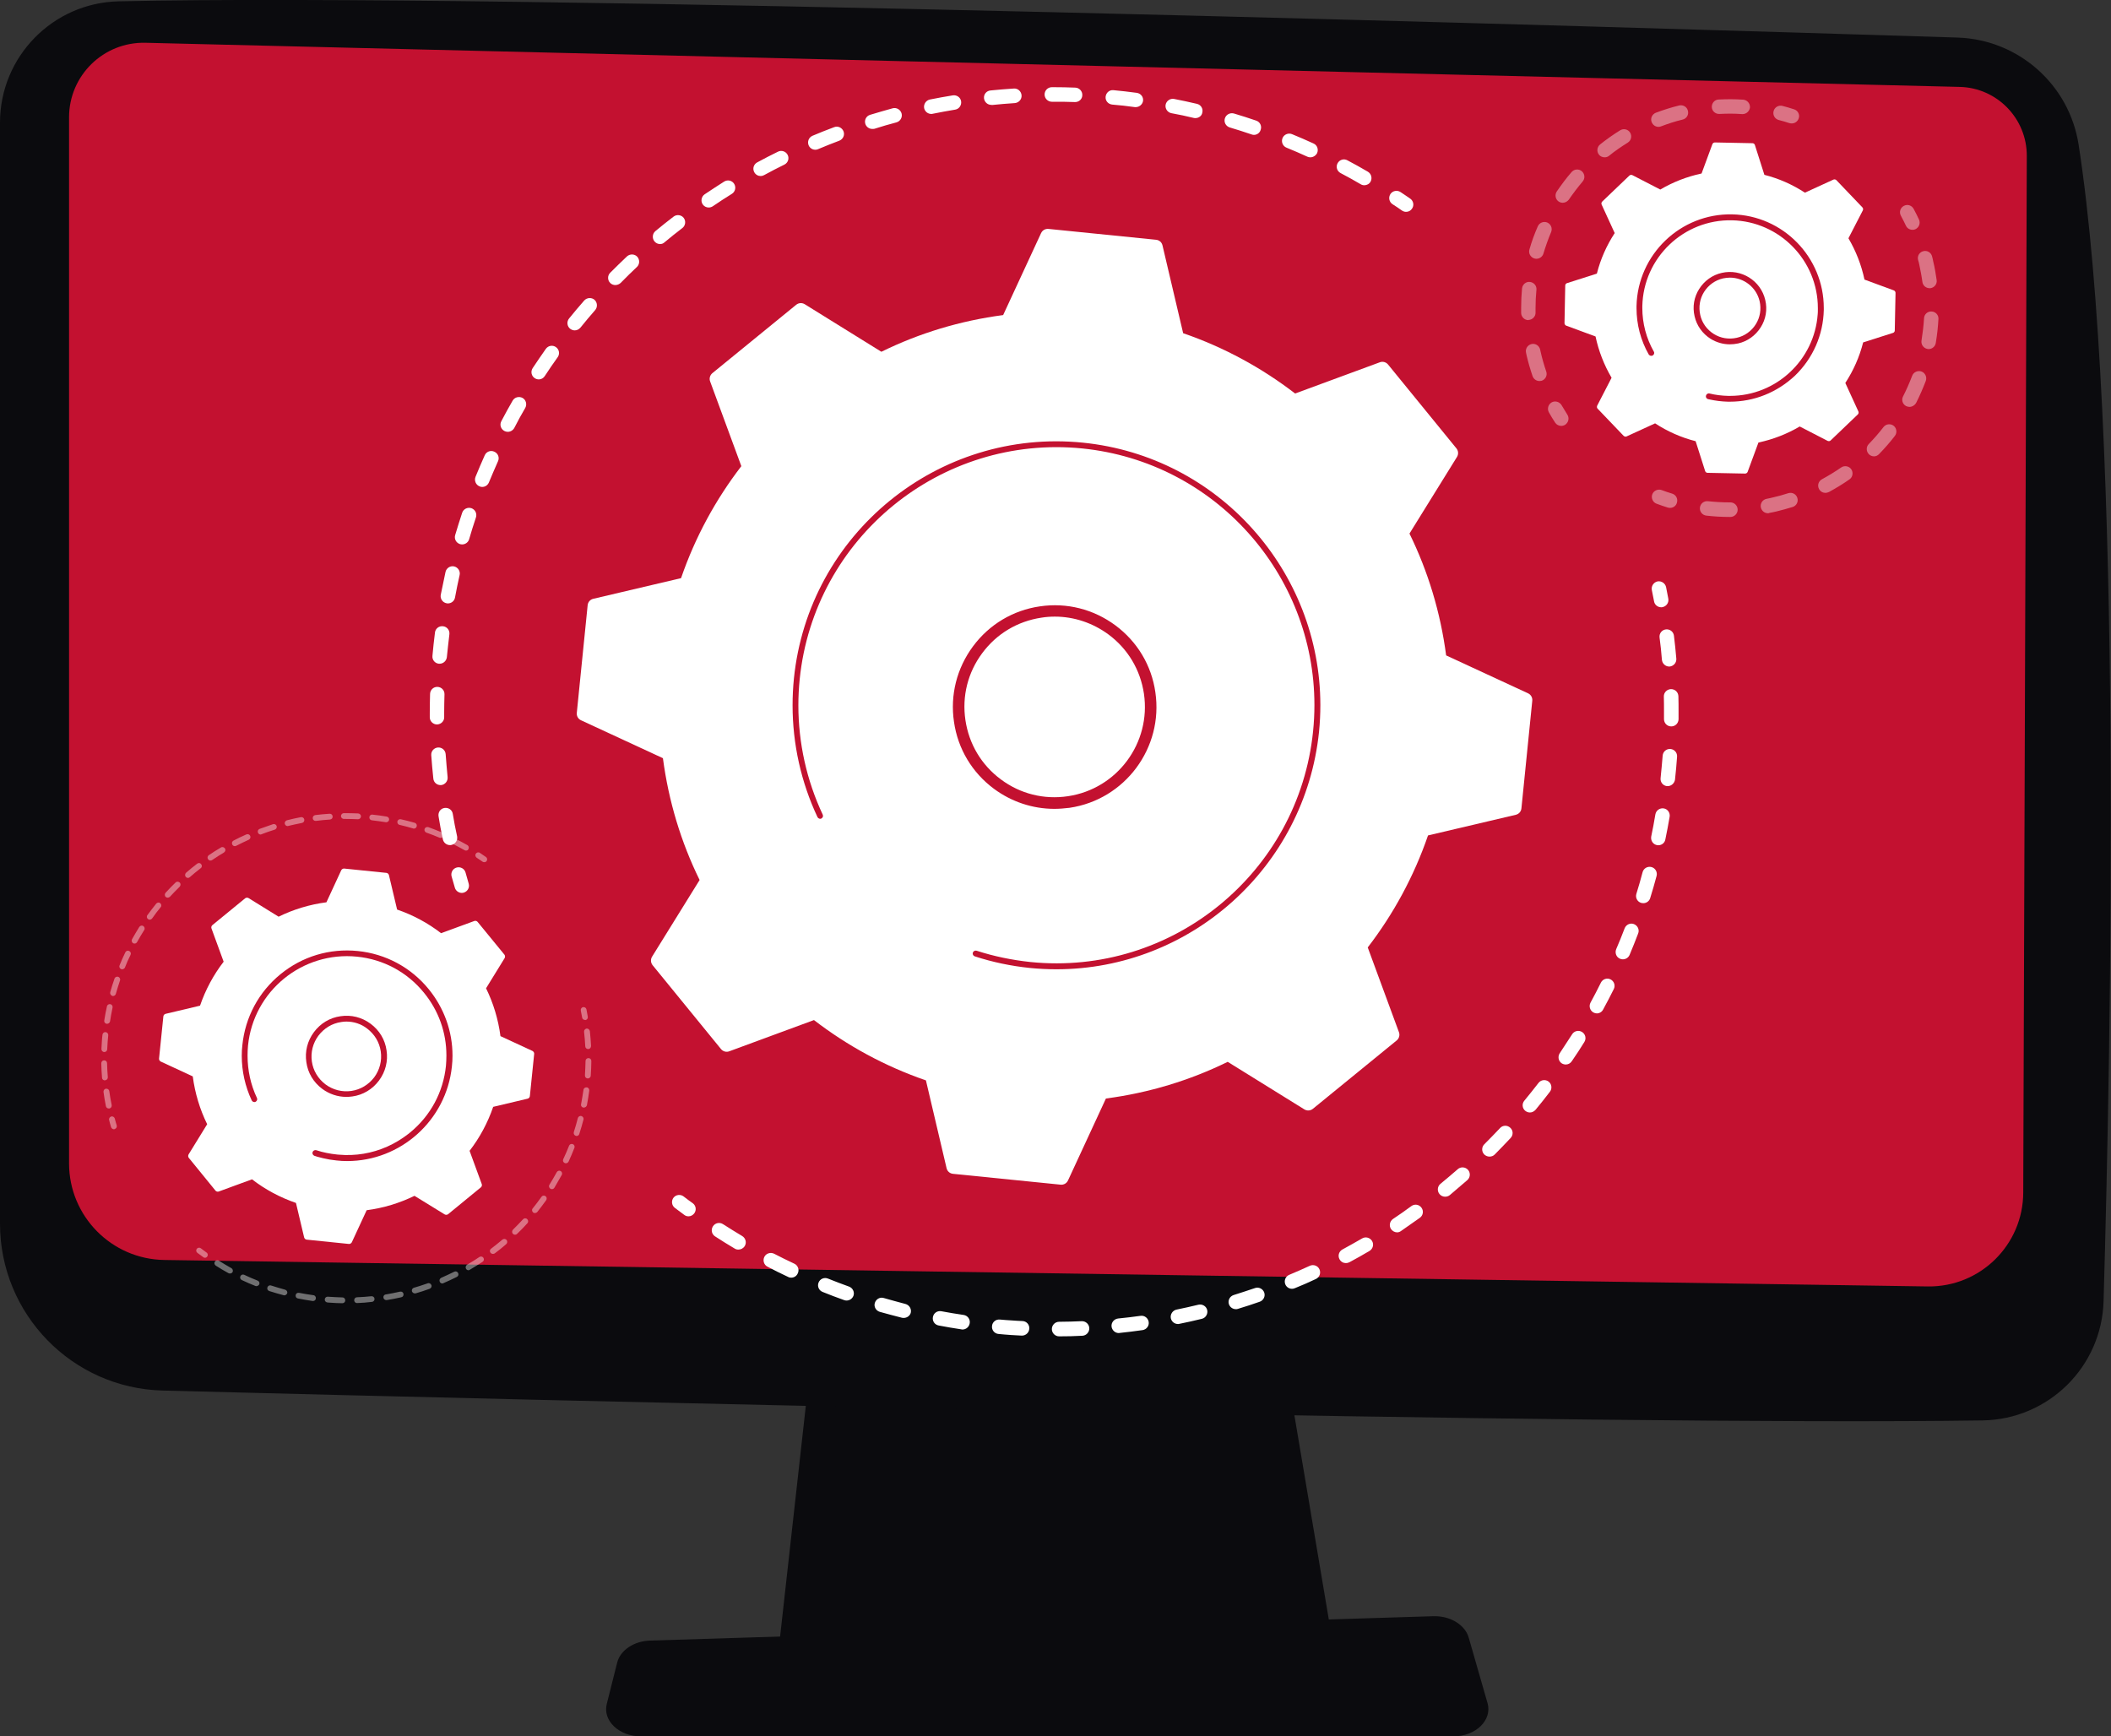 <svg xmlns="http://www.w3.org/2000/svg" width="124" height="102" viewBox="0 0 124 102" fill="none"><rect x="0" y="0" width="124" height="102" fill="#333333" stroke="none"/><g clip-path="url(#clip0)"><path d="M48.553 71.642L45.744 96.843H78.343L74.095 71.642H48.553Z" fill="#0B0B0E"></path><path d="M85.365 102H37.658C36.358 102 35.39 101.075 35.643 100.089L36.254 97.663C36.437 96.939 37.239 96.398 38.19 96.372L84.179 94.941C85.173 94.906 86.054 95.438 86.272 96.197L87.38 100.054C87.659 101.049 86.682 102 85.365 102Z" fill="#0B0B0E"></path><path d="M0 7.208V71.877C0 77.2 4.239 81.546 9.552 81.685C33.166 82.296 93.984 83.771 116.463 83.439C120.328 83.378 123.459 80.289 123.564 76.423C124 61.397 124.698 25.271 122.098 8.499C121.549 4.965 118.565 2.33 114.998 2.207C95.213 1.588 29.441 -0.428 6.97 0.078C3.097 0.166 0 3.333 0 7.208Z" fill="#0B0B0E"></path><path d="M4.056 6.894V68.335C4.056 71.441 6.551 73.972 9.657 74.015L113.236 75.569C116.315 75.612 118.836 73.134 118.845 70.054L119.054 9.162C119.063 6.963 117.309 5.157 115.111 5.105L8.549 2.513C6.08 2.452 4.056 4.433 4.056 6.894Z" fill="#C31130"></path><path d="M27.129 52.453C26.946 52.453 26.771 52.331 26.719 52.148C26.658 51.929 26.588 51.703 26.527 51.484C26.466 51.258 26.597 51.022 26.824 50.961C27.051 50.9 27.286 51.031 27.347 51.258C27.408 51.476 27.469 51.694 27.53 51.903C27.6 52.13 27.469 52.366 27.242 52.435C27.208 52.444 27.173 52.453 27.129 52.453Z" fill="white"></path><path d="M26.431 49.643C26.231 49.643 26.056 49.504 26.013 49.303C25.917 48.858 25.829 48.395 25.76 47.95C25.725 47.715 25.873 47.496 26.109 47.462C26.344 47.427 26.562 47.575 26.597 47.811C26.667 48.247 26.754 48.692 26.85 49.128C26.894 49.355 26.754 49.582 26.518 49.634C26.484 49.643 26.457 49.643 26.431 49.643ZM25.873 46.118C25.655 46.118 25.472 45.952 25.454 45.734C25.402 45.28 25.367 44.818 25.332 44.364C25.315 44.128 25.489 43.928 25.725 43.91C25.96 43.893 26.161 44.067 26.178 44.303C26.213 44.748 26.248 45.202 26.292 45.647C26.318 45.882 26.143 46.092 25.917 46.118C25.908 46.118 25.89 46.118 25.873 46.118ZM25.672 42.557C25.437 42.557 25.245 42.365 25.245 42.139C25.245 42.043 25.245 41.955 25.245 41.859C25.245 41.493 25.254 41.126 25.262 40.76C25.271 40.524 25.463 40.341 25.699 40.35C25.934 40.358 26.117 40.55 26.109 40.786C26.1 41.144 26.091 41.502 26.091 41.859C26.091 41.947 26.091 42.043 26.091 42.13C26.1 42.357 25.908 42.549 25.672 42.557ZM25.821 38.989C25.812 38.989 25.794 38.989 25.786 38.989C25.55 38.971 25.376 38.762 25.402 38.526C25.446 38.072 25.489 37.61 25.55 37.156C25.576 36.92 25.794 36.755 26.03 36.789C26.266 36.816 26.431 37.034 26.396 37.269C26.344 37.714 26.292 38.16 26.248 38.605C26.222 38.823 26.039 38.989 25.821 38.989ZM26.309 35.446C26.283 35.446 26.257 35.446 26.231 35.437C25.995 35.393 25.847 35.166 25.89 34.94C25.978 34.495 26.074 34.041 26.17 33.596C26.222 33.369 26.449 33.221 26.676 33.273C26.902 33.325 27.051 33.552 26.998 33.779C26.902 34.215 26.806 34.66 26.728 35.097C26.693 35.306 26.51 35.446 26.309 35.446ZM27.147 31.981C27.103 31.981 27.068 31.973 27.024 31.964C26.798 31.894 26.667 31.659 26.737 31.432C26.867 30.995 27.007 30.55 27.147 30.123C27.225 29.896 27.461 29.782 27.688 29.852C27.914 29.931 28.028 30.166 27.958 30.393C27.818 30.812 27.679 31.248 27.557 31.676C27.504 31.859 27.33 31.981 27.147 31.981ZM28.324 28.604C28.272 28.604 28.22 28.596 28.167 28.569C27.949 28.482 27.845 28.229 27.932 28.011C28.106 27.583 28.289 27.156 28.473 26.746C28.569 26.527 28.822 26.431 29.04 26.536C29.258 26.632 29.354 26.885 29.249 27.103C29.066 27.514 28.891 27.924 28.717 28.343C28.647 28.508 28.49 28.604 28.324 28.604ZM29.825 25.367C29.755 25.367 29.694 25.349 29.624 25.315C29.415 25.201 29.336 24.948 29.45 24.739C29.659 24.337 29.886 23.927 30.113 23.534C30.226 23.334 30.488 23.264 30.697 23.377C30.898 23.491 30.967 23.753 30.854 23.962C30.627 24.346 30.409 24.747 30.209 25.14C30.13 25.28 29.982 25.367 29.825 25.367ZM31.648 22.287C31.569 22.287 31.482 22.26 31.412 22.217C31.212 22.086 31.159 21.824 31.29 21.623C31.543 21.239 31.805 20.864 32.066 20.489C32.206 20.297 32.468 20.253 32.66 20.393C32.852 20.533 32.895 20.794 32.756 20.986C32.494 21.353 32.241 21.719 31.997 22.095C31.918 22.217 31.787 22.287 31.648 22.287ZM33.759 19.407C33.663 19.407 33.567 19.372 33.488 19.311C33.305 19.163 33.279 18.892 33.427 18.709C33.715 18.351 34.012 18.002 34.317 17.653C34.474 17.479 34.745 17.461 34.919 17.609C35.093 17.766 35.111 18.037 34.963 18.212C34.666 18.552 34.378 18.892 34.099 19.241C34.003 19.355 33.881 19.407 33.759 19.407ZM36.14 16.745C36.035 16.745 35.922 16.702 35.844 16.623C35.678 16.457 35.678 16.187 35.844 16.021C36.166 15.698 36.498 15.376 36.829 15.061C37.004 14.904 37.274 14.913 37.431 15.079C37.588 15.253 37.58 15.524 37.414 15.681C37.091 15.986 36.768 16.3 36.454 16.623C36.367 16.702 36.254 16.745 36.14 16.745ZM38.775 14.337C38.653 14.337 38.53 14.285 38.443 14.18C38.295 13.997 38.321 13.726 38.495 13.578C38.844 13.29 39.211 12.993 39.568 12.723C39.752 12.583 40.022 12.618 40.162 12.801C40.301 12.985 40.266 13.255 40.083 13.395C39.734 13.665 39.377 13.944 39.036 14.232C38.967 14.302 38.871 14.337 38.775 14.337ZM41.627 12.19C41.487 12.19 41.357 12.121 41.278 12.007C41.147 11.815 41.2 11.545 41.392 11.414C41.767 11.161 42.159 10.908 42.543 10.663C42.744 10.541 43.005 10.602 43.127 10.803C43.25 11.004 43.188 11.265 42.988 11.388C42.613 11.623 42.229 11.868 41.863 12.121C41.793 12.164 41.714 12.19 41.627 12.19ZM80.14 10.882C80.07 10.882 79.992 10.864 79.922 10.82C79.538 10.594 79.145 10.375 78.744 10.166C78.535 10.053 78.456 9.799 78.57 9.59C78.683 9.381 78.936 9.302 79.145 9.416C79.547 9.634 79.957 9.852 80.349 10.087C80.55 10.21 80.62 10.463 80.506 10.672C80.436 10.803 80.288 10.882 80.14 10.882ZM44.68 10.341C44.532 10.341 44.384 10.262 44.305 10.114C44.192 9.904 44.27 9.651 44.48 9.538C44.881 9.32 45.291 9.11 45.701 8.909C45.91 8.805 46.163 8.892 46.268 9.101C46.373 9.311 46.285 9.564 46.076 9.669C45.675 9.869 45.273 10.07 44.881 10.288C44.82 10.323 44.75 10.341 44.68 10.341ZM76.973 9.241C76.912 9.241 76.851 9.232 76.799 9.206C76.398 9.023 75.979 8.84 75.569 8.674C75.351 8.587 75.246 8.333 75.334 8.115C75.421 7.897 75.674 7.792 75.892 7.88C76.319 8.054 76.738 8.237 77.157 8.429C77.375 8.525 77.462 8.779 77.366 8.997C77.287 9.145 77.13 9.241 76.973 9.241ZM47.89 8.796C47.725 8.796 47.568 8.7 47.498 8.534C47.411 8.316 47.507 8.072 47.725 7.976C48.143 7.801 48.571 7.627 48.998 7.47C49.216 7.382 49.461 7.496 49.548 7.714C49.635 7.932 49.522 8.176 49.303 8.264C48.885 8.421 48.466 8.587 48.056 8.761C48.004 8.787 47.951 8.796 47.89 8.796ZM73.659 7.923C73.615 7.923 73.563 7.915 73.519 7.897C73.1 7.749 72.664 7.618 72.237 7.487C72.01 7.417 71.879 7.182 71.949 6.955C72.019 6.728 72.254 6.606 72.481 6.667C72.917 6.798 73.362 6.937 73.79 7.086C74.016 7.164 74.13 7.4 74.051 7.627C73.999 7.81 73.833 7.923 73.659 7.923ZM51.24 7.574C51.057 7.574 50.891 7.461 50.83 7.278C50.76 7.051 50.882 6.815 51.109 6.745C51.545 6.614 51.99 6.484 52.435 6.361C52.662 6.3 52.897 6.44 52.959 6.667C53.02 6.894 52.88 7.129 52.653 7.19C52.226 7.304 51.79 7.426 51.362 7.566C51.327 7.574 51.284 7.574 51.24 7.574ZM70.222 6.937C70.187 6.937 70.161 6.937 70.126 6.929C69.69 6.824 69.253 6.728 68.808 6.649C68.582 6.606 68.425 6.379 68.468 6.152C68.512 5.925 68.739 5.768 68.966 5.812C69.41 5.899 69.864 5.995 70.309 6.1C70.536 6.152 70.684 6.379 70.623 6.614C70.597 6.806 70.414 6.937 70.222 6.937ZM54.703 6.693C54.502 6.693 54.328 6.553 54.284 6.353C54.241 6.126 54.389 5.899 54.616 5.847C55.061 5.759 55.523 5.672 55.968 5.602C56.203 5.567 56.422 5.724 56.456 5.951C56.491 6.187 56.334 6.405 56.108 6.44C55.671 6.51 55.227 6.597 54.782 6.684C54.755 6.693 54.729 6.693 54.703 6.693ZM66.715 6.292C66.698 6.292 66.68 6.292 66.663 6.292C66.218 6.23 65.773 6.178 65.328 6.143C65.093 6.117 64.918 5.916 64.944 5.681C64.97 5.445 65.171 5.271 65.406 5.297C65.86 5.34 66.322 5.393 66.776 5.454C67.012 5.489 67.177 5.698 67.142 5.934C67.108 6.134 66.924 6.292 66.715 6.292ZM58.227 6.161C58.009 6.161 57.826 5.995 57.8 5.777C57.774 5.541 57.948 5.332 58.184 5.314C58.637 5.271 59.1 5.227 59.553 5.201C59.789 5.183 59.989 5.367 60.007 5.602C60.024 5.838 59.841 6.038 59.606 6.056C59.161 6.082 58.707 6.126 58.262 6.169C58.254 6.161 58.245 6.161 58.227 6.161ZM63.156 5.995C63.147 5.995 63.147 5.995 63.139 5.995C62.72 5.977 62.301 5.977 61.882 5.977H61.786C61.551 5.977 61.359 5.785 61.359 5.55C61.359 5.314 61.551 5.122 61.786 5.122H61.882C62.31 5.122 62.737 5.131 63.165 5.148C63.4 5.157 63.583 5.358 63.575 5.585C63.575 5.82 63.383 5.995 63.156 5.995Z" fill="white"></path><path d="M82.591 12.444C82.504 12.444 82.425 12.417 82.347 12.365C82.164 12.234 81.981 12.112 81.789 11.99C81.597 11.859 81.544 11.597 81.675 11.396C81.806 11.204 82.068 11.152 82.268 11.283C82.46 11.414 82.652 11.536 82.835 11.667C83.027 11.798 83.08 12.068 82.94 12.26C82.862 12.382 82.731 12.444 82.591 12.444Z" fill="white"></path><path d="M97.578 35.672C97.377 35.672 97.194 35.533 97.159 35.324C97.115 35.105 97.072 34.878 97.028 34.66C96.984 34.433 97.133 34.206 97.359 34.154C97.586 34.111 97.813 34.259 97.865 34.486C97.909 34.713 97.953 34.94 97.996 35.166C98.04 35.402 97.883 35.62 97.656 35.664C97.63 35.672 97.604 35.672 97.578 35.672Z" fill="white"></path><path d="M62.214 78.501C61.978 78.501 61.786 78.308 61.786 78.073C61.786 77.837 61.978 77.645 62.214 77.645C62.65 77.645 63.095 77.628 63.54 77.61C63.775 77.602 63.976 77.785 63.985 78.02C63.993 78.256 63.81 78.457 63.575 78.466C63.121 78.492 62.659 78.501 62.214 78.501ZM60.033 78.457C60.024 78.457 60.016 78.457 60.007 78.457C59.797 78.448 59.597 78.431 59.387 78.422C59.143 78.404 58.899 78.387 58.655 78.361C58.419 78.343 58.245 78.134 58.271 77.898C58.288 77.663 58.498 77.488 58.733 77.514C58.969 77.532 59.213 77.558 59.449 77.567C59.649 77.584 59.85 77.593 60.059 77.602C60.295 77.61 60.478 77.811 60.46 78.047C60.452 78.274 60.26 78.457 60.033 78.457ZM65.721 78.308C65.502 78.308 65.319 78.143 65.293 77.924C65.267 77.689 65.441 77.48 65.677 77.453C66.113 77.41 66.558 77.357 66.994 77.296C67.23 77.261 67.439 77.427 67.474 77.654C67.509 77.89 67.343 78.099 67.116 78.134C66.671 78.195 66.218 78.256 65.773 78.3C65.747 78.308 65.729 78.308 65.721 78.308ZM56.535 78.099C56.517 78.099 56.491 78.099 56.474 78.09C56.029 78.02 55.575 77.951 55.139 77.863C54.904 77.82 54.755 77.602 54.799 77.366C54.843 77.13 55.061 76.982 55.296 77.026C55.724 77.104 56.169 77.183 56.605 77.244C56.84 77.279 56.997 77.497 56.962 77.724C56.928 77.951 56.744 78.099 56.535 78.099ZM69.192 77.776C68.992 77.776 68.817 77.637 68.774 77.436C68.73 77.209 68.878 76.982 69.105 76.93C69.532 76.843 69.969 76.746 70.396 76.642C70.623 76.589 70.858 76.729 70.911 76.956C70.963 77.183 70.823 77.418 70.597 77.471C70.161 77.576 69.716 77.68 69.271 77.767C69.245 77.776 69.219 77.776 69.192 77.776ZM53.089 77.418C53.054 77.418 53.02 77.418 52.985 77.41C52.548 77.296 52.104 77.183 51.676 77.061C51.449 76.991 51.319 76.755 51.388 76.537C51.458 76.31 51.694 76.179 51.912 76.249C52.33 76.371 52.767 76.485 53.185 76.598C53.412 76.659 53.552 76.886 53.499 77.113C53.456 77.287 53.281 77.418 53.089 77.418ZM72.594 76.904C72.411 76.904 72.245 76.79 72.184 76.607C72.115 76.38 72.245 76.144 72.463 76.075C72.882 75.944 73.301 75.804 73.72 75.664C73.938 75.586 74.182 75.708 74.26 75.926C74.339 76.144 74.217 76.389 73.999 76.467C73.58 76.616 73.144 76.755 72.716 76.886C72.673 76.904 72.638 76.904 72.594 76.904ZM49.722 76.397C49.679 76.397 49.626 76.389 49.583 76.371C49.155 76.223 48.736 76.057 48.318 75.891C48.1 75.804 47.995 75.56 48.082 75.342C48.169 75.123 48.414 75.019 48.632 75.106C49.042 75.272 49.461 75.429 49.87 75.577C50.089 75.656 50.211 75.9 50.132 76.118C50.062 76.293 49.905 76.397 49.722 76.397ZM75.892 75.708C75.726 75.708 75.569 75.612 75.499 75.446C75.412 75.228 75.508 74.984 75.726 74.888C76.127 74.722 76.537 74.539 76.939 74.356C77.148 74.26 77.409 74.347 77.505 74.565C77.601 74.774 77.514 75.027 77.296 75.132C76.886 75.324 76.476 75.507 76.057 75.673C75.996 75.699 75.944 75.708 75.892 75.708ZM46.477 75.054C46.416 75.054 46.355 75.045 46.294 75.01C45.884 74.818 45.474 74.617 45.081 74.408C44.872 74.303 44.794 74.041 44.898 73.832C45.003 73.623 45.265 73.544 45.474 73.649C45.867 73.849 46.259 74.05 46.66 74.233C46.87 74.329 46.966 74.591 46.861 74.801C46.791 74.966 46.634 75.054 46.477 75.054ZM79.058 74.198C78.91 74.198 78.762 74.12 78.683 73.972C78.57 73.762 78.648 73.509 78.858 73.396C79.241 73.186 79.634 72.968 80.009 72.75C80.21 72.628 80.471 72.698 80.594 72.898C80.716 73.099 80.646 73.361 80.445 73.483C80.061 73.71 79.66 73.937 79.268 74.146C79.198 74.181 79.128 74.198 79.058 74.198ZM43.372 73.404C43.293 73.404 43.223 73.387 43.154 73.343C42.77 73.116 42.377 72.872 42.002 72.628C41.801 72.497 41.749 72.235 41.88 72.034C42.011 71.834 42.273 71.781 42.473 71.912C42.84 72.148 43.223 72.383 43.599 72.61C43.799 72.733 43.869 72.994 43.747 73.195C43.66 73.335 43.52 73.404 43.372 73.404ZM82.068 72.392C81.928 72.392 81.797 72.322 81.71 72.2C81.579 72.008 81.632 71.738 81.823 71.607C82.19 71.362 82.556 71.109 82.905 70.848C83.097 70.708 83.359 70.752 83.498 70.944C83.638 71.136 83.594 71.397 83.402 71.537C83.036 71.799 82.661 72.061 82.294 72.314C82.225 72.366 82.146 72.392 82.068 72.392ZM84.885 70.298C84.763 70.298 84.641 70.246 84.554 70.141C84.406 69.957 84.432 69.687 84.615 69.539C84.955 69.26 85.295 68.972 85.627 68.683C85.801 68.526 86.072 68.544 86.229 68.718C86.386 68.893 86.368 69.163 86.194 69.32C85.854 69.617 85.505 69.914 85.164 70.202C85.077 70.272 84.981 70.298 84.885 70.298ZM87.493 67.942C87.38 67.942 87.275 67.898 87.188 67.82C87.022 67.654 87.022 67.383 87.188 67.218C87.502 66.903 87.808 66.589 88.113 66.266C88.27 66.092 88.54 66.083 88.715 66.249C88.889 66.406 88.898 66.677 88.732 66.851C88.427 67.183 88.104 67.505 87.79 67.828C87.712 67.907 87.598 67.942 87.493 67.942ZM89.866 65.35C89.77 65.35 89.674 65.315 89.596 65.254C89.413 65.106 89.386 64.835 89.543 64.652C89.823 64.312 90.102 63.963 90.372 63.614C90.512 63.43 90.782 63.395 90.965 63.535C91.148 63.675 91.183 63.945 91.044 64.129C90.773 64.486 90.486 64.844 90.198 65.193C90.102 65.298 89.988 65.35 89.866 65.35ZM91.969 62.532C91.89 62.532 91.803 62.505 91.733 62.462C91.541 62.331 91.489 62.069 91.62 61.868C91.864 61.502 92.108 61.127 92.344 60.76C92.466 60.559 92.727 60.498 92.928 60.621C93.129 60.743 93.19 61.005 93.068 61.205C92.832 61.589 92.579 61.973 92.326 62.34C92.239 62.471 92.108 62.532 91.969 62.532ZM93.8 59.53C93.731 59.53 93.661 59.512 93.6 59.477C93.39 59.364 93.321 59.102 93.425 58.901C93.635 58.518 93.844 58.116 94.036 57.724C94.141 57.514 94.394 57.427 94.603 57.532C94.812 57.636 94.9 57.889 94.795 58.099C94.594 58.5 94.385 58.91 94.167 59.303C94.097 59.443 93.949 59.53 93.8 59.53ZM95.327 56.353C95.275 56.353 95.213 56.345 95.161 56.319C94.943 56.231 94.847 55.978 94.934 55.76C95.109 55.359 95.275 54.94 95.432 54.53C95.519 54.312 95.763 54.198 95.981 54.285C96.199 54.373 96.313 54.617 96.225 54.835C96.068 55.254 95.894 55.682 95.719 56.1C95.65 56.258 95.493 56.353 95.327 56.353ZM96.531 53.055C96.487 53.055 96.444 53.046 96.4 53.038C96.173 52.968 96.051 52.732 96.121 52.505C96.252 52.086 96.374 51.659 96.487 51.231C96.548 51.004 96.784 50.873 97.01 50.934C97.237 50.996 97.368 51.231 97.307 51.458C97.194 51.894 97.063 52.331 96.932 52.758C96.88 52.933 96.714 53.055 96.531 53.055ZM97.412 49.652C97.386 49.652 97.351 49.652 97.325 49.643C97.098 49.599 96.95 49.373 96.993 49.137C97.08 48.709 97.168 48.273 97.237 47.837C97.281 47.601 97.499 47.453 97.726 47.488C97.961 47.523 98.11 47.749 98.075 47.976C97.996 48.421 97.918 48.866 97.822 49.312C97.787 49.512 97.612 49.652 97.412 49.652ZM97.961 46.179C97.944 46.179 97.927 46.179 97.918 46.179C97.682 46.153 97.516 45.943 97.543 45.708C97.586 45.271 97.63 44.826 97.665 44.39C97.682 44.154 97.883 43.98 98.118 43.997C98.354 44.015 98.528 44.215 98.511 44.451C98.476 44.905 98.441 45.358 98.389 45.804C98.354 46.013 98.171 46.179 97.961 46.179ZM98.171 42.671C97.927 42.671 97.743 42.479 97.743 42.243C97.743 42.086 97.743 41.938 97.743 41.781C97.743 41.493 97.743 41.205 97.734 40.917C97.726 40.681 97.918 40.489 98.153 40.481C98.397 40.481 98.581 40.664 98.589 40.9C98.598 41.196 98.598 41.484 98.598 41.781C98.598 41.938 98.598 42.095 98.598 42.252C98.589 42.488 98.406 42.671 98.171 42.671ZM98.049 39.154C97.831 39.154 97.647 38.988 97.621 38.761C97.586 38.325 97.543 37.88 97.482 37.444C97.455 37.208 97.621 36.999 97.857 36.973C98.092 36.947 98.302 37.112 98.328 37.348C98.38 37.793 98.432 38.247 98.467 38.692C98.485 38.927 98.31 39.128 98.075 39.154C98.066 39.154 98.057 39.154 98.049 39.154Z" fill="white"></path><path d="M40.441 71.45C40.353 71.45 40.266 71.424 40.188 71.362C40.005 71.223 39.821 71.092 39.638 70.952C39.455 70.813 39.42 70.542 39.56 70.359C39.699 70.176 39.97 70.141 40.153 70.281C40.327 70.42 40.511 70.551 40.694 70.682C40.886 70.822 40.92 71.092 40.781 71.275C40.694 71.389 40.572 71.45 40.441 71.45Z" fill="white"></path><path d="M42.351 61.624C42.465 61.764 42.665 61.825 42.84 61.755L47.812 59.922C49.775 61.432 51.981 62.636 54.389 63.465L55.602 68.623C55.645 68.806 55.794 68.937 55.985 68.954L62.301 69.591C62.484 69.609 62.659 69.513 62.737 69.338L64.962 64.53C67.483 64.198 69.899 63.465 72.115 62.375L76.616 65.167C76.773 65.263 76.973 65.254 77.122 65.132L82.042 61.118C82.181 61.005 82.242 60.804 82.172 60.629L80.341 55.655C81.85 53.692 83.053 51.484 83.882 49.076L89.037 47.863C89.221 47.819 89.352 47.671 89.369 47.479L90.006 41.161C90.023 40.978 89.927 40.803 89.753 40.725L84.946 38.5C84.615 35.978 83.882 33.561 82.792 31.344L85.583 26.842C85.679 26.685 85.67 26.484 85.548 26.336L81.536 21.414C81.422 21.274 81.222 21.213 81.047 21.283L76.075 23.116C74.112 21.606 71.905 20.402 69.498 19.573L68.285 14.416C68.242 14.232 68.093 14.101 67.901 14.084L61.586 13.447C61.403 13.43 61.228 13.526 61.15 13.7L58.925 18.508C56.404 18.84 53.988 19.573 51.772 20.664L47.271 17.871C47.114 17.775 46.913 17.784 46.765 17.906L41.845 21.92C41.706 22.034 41.645 22.234 41.714 22.409L43.546 27.383C42.037 29.346 40.833 31.554 40.005 33.962L34.849 35.175C34.666 35.219 34.535 35.367 34.518 35.559L33.881 41.877C33.863 42.06 33.959 42.235 34.134 42.313L38.94 44.538C39.272 47.06 40.005 49.477 41.095 51.694L38.303 56.197C38.208 56.353 38.216 56.554 38.338 56.703L42.351 61.624Z" fill="white"></path><path d="M61.935 47.514C60.661 47.514 59.422 47.104 58.384 46.336C57.102 45.385 56.265 43.989 56.038 42.409C55.802 40.83 56.203 39.25 57.154 37.968C58.105 36.685 59.501 35.847 61.08 35.62C62.659 35.385 64.237 35.786 65.52 36.737C66.802 37.688 67.64 39.084 67.866 40.664C68.346 43.928 66.087 46.973 62.824 47.453C62.519 47.488 62.231 47.514 61.935 47.514ZM61.961 36.222C61.699 36.222 61.437 36.24 61.176 36.283C59.771 36.493 58.541 37.226 57.695 38.369C56.849 39.503 56.5 40.9 56.709 42.304C56.919 43.709 57.651 44.94 58.794 45.786C59.928 46.633 61.324 46.982 62.728 46.772C65.616 46.345 67.622 43.648 67.195 40.751C66.985 39.346 66.253 38.116 65.11 37.269C64.185 36.589 63.086 36.222 61.961 36.222Z" fill="#C31130"></path><path d="M62.057 56.938C61.533 56.938 61.01 56.912 60.487 56.86C59.388 56.746 58.297 56.519 57.259 56.179C57.189 56.153 57.137 56.092 57.137 56.013C57.137 55.996 57.137 55.978 57.146 55.961C57.172 55.874 57.268 55.821 57.364 55.847C58.384 56.179 59.449 56.397 60.522 56.511C68.835 57.357 76.284 51.275 77.13 42.959C77.183 42.444 77.209 41.929 77.209 41.414C77.209 33.735 71.373 27.138 63.583 26.344C55.27 25.507 47.821 31.58 46.974 39.896C46.922 40.411 46.896 40.926 46.896 41.432C46.896 43.648 47.384 45.847 48.327 47.854C48.335 47.88 48.344 47.907 48.344 47.924C48.344 47.985 48.309 48.046 48.248 48.081C48.161 48.125 48.065 48.081 48.021 48.003C47.053 45.943 46.556 43.701 46.556 41.432C46.556 40.908 46.582 40.385 46.634 39.861C47.498 31.353 55.113 25.14 63.618 26.004C71.591 26.816 77.549 33.561 77.558 41.414C77.558 41.938 77.532 42.462 77.479 42.994C76.651 50.969 69.908 56.938 62.057 56.938Z" fill="#C31130"></path><path d="M95.545 25.637L97.22 24.869C97.944 25.341 98.738 25.698 99.601 25.917L100.16 27.671C100.177 27.732 100.238 27.775 100.299 27.775L102.506 27.819C102.567 27.819 102.628 27.784 102.654 27.723L103.291 25.995C104.155 25.812 104.975 25.489 105.716 25.053L107.356 25.899C107.417 25.925 107.487 25.917 107.531 25.873L109.127 24.346C109.171 24.302 109.188 24.233 109.162 24.171L108.394 22.496C108.865 21.772 109.223 20.978 109.441 20.114L111.194 19.555C111.255 19.538 111.299 19.477 111.299 19.416L111.343 17.208C111.343 17.147 111.308 17.086 111.247 17.06L109.519 16.423C109.336 15.559 109.014 14.738 108.577 13.997L109.424 12.356C109.45 12.295 109.441 12.225 109.397 12.182L107.871 10.585C107.827 10.541 107.757 10.524 107.696 10.55L106.021 11.318C105.297 10.847 104.504 10.489 103.64 10.271L103.082 8.517C103.064 8.456 103.003 8.412 102.942 8.412L100.735 8.368C100.674 8.368 100.613 8.403 100.587 8.464L99.95 10.192C99.087 10.375 98.267 10.698 97.525 11.134L95.885 10.288C95.824 10.262 95.754 10.271 95.711 10.314L94.114 11.841C94.071 11.885 94.053 11.955 94.079 12.016L94.847 13.691C94.376 14.416 94.018 15.21 93.8 16.073L92.047 16.632C91.986 16.649 91.942 16.71 91.942 16.772L91.899 18.979C91.899 19.04 91.933 19.102 91.995 19.128L93.722 19.765C93.905 20.629 94.228 21.449 94.664 22.191L93.818 23.831C93.792 23.892 93.8 23.962 93.844 24.006L95.371 25.602C95.423 25.646 95.493 25.664 95.545 25.637Z" fill="white"></path><path d="M101.608 20.227C101.215 20.227 100.822 20.114 100.482 19.904C100.002 19.599 99.662 19.128 99.54 18.578C99.409 18.02 99.505 17.452 99.811 16.972C100.116 16.492 100.587 16.152 101.137 16.03C102.279 15.768 103.431 16.484 103.692 17.627C103.823 18.185 103.727 18.753 103.422 19.232C103.117 19.712 102.646 20.053 102.096 20.175C101.93 20.21 101.765 20.227 101.608 20.227ZM101.616 16.309C101.485 16.309 101.346 16.327 101.215 16.353C100.753 16.457 100.351 16.745 100.098 17.147C99.846 17.548 99.767 18.028 99.872 18.499C99.976 18.971 100.264 19.363 100.665 19.616C101.067 19.869 101.547 19.948 102.018 19.843C102.48 19.739 102.881 19.451 103.134 19.049C103.387 18.648 103.466 18.168 103.361 17.697C103.169 16.868 102.428 16.309 101.616 16.309Z" fill="#C31130"></path><g opacity="0.64"><path opacity="0.64" d="M91.707 25.018C91.567 25.018 91.428 24.948 91.349 24.826C91.218 24.634 91.096 24.424 90.983 24.224C90.869 24.023 90.939 23.761 91.14 23.639C91.34 23.526 91.602 23.596 91.724 23.796C91.838 23.988 91.951 24.171 92.064 24.355C92.195 24.555 92.134 24.817 91.942 24.948C91.873 24.992 91.794 25.018 91.707 25.018Z" fill="white"></path><path opacity="0.64" d="M90.424 22.383C90.25 22.383 90.084 22.269 90.023 22.095C89.884 21.684 89.761 21.266 89.666 20.847L89.639 20.716C89.587 20.489 89.735 20.262 89.962 20.21C90.189 20.157 90.416 20.306 90.468 20.533L90.494 20.655C90.582 21.047 90.695 21.44 90.826 21.824C90.904 22.051 90.782 22.287 90.564 22.365C90.512 22.374 90.468 22.383 90.424 22.383ZM89.779 18.805C89.552 18.805 89.36 18.622 89.352 18.386C89.352 18.281 89.352 18.185 89.352 18.081C89.352 17.705 89.369 17.321 89.404 16.946C89.43 16.711 89.631 16.536 89.866 16.562C90.102 16.588 90.276 16.789 90.25 17.025C90.215 17.374 90.198 17.732 90.198 18.081C90.198 18.177 90.198 18.264 90.198 18.36C90.206 18.595 90.014 18.787 89.779 18.796C89.788 18.805 89.779 18.805 89.779 18.805ZM90.25 15.201C90.206 15.201 90.171 15.192 90.128 15.184C89.901 15.114 89.77 14.878 89.84 14.651C89.971 14.189 90.137 13.735 90.329 13.299C90.424 13.081 90.669 12.985 90.887 13.072C91.105 13.168 91.201 13.412 91.114 13.63C90.939 14.04 90.791 14.468 90.66 14.896C90.608 15.079 90.433 15.201 90.25 15.201ZM91.794 11.911C91.716 11.911 91.628 11.885 91.558 11.841C91.367 11.71 91.314 11.449 91.445 11.248C91.716 10.855 92.003 10.463 92.317 10.105C92.474 9.93 92.736 9.904 92.919 10.061C93.094 10.218 93.12 10.48 92.963 10.663C92.675 11.004 92.405 11.361 92.152 11.728C92.064 11.841 91.934 11.911 91.794 11.911ZM94.254 9.241C94.132 9.241 94.001 9.189 93.922 9.084C93.774 8.901 93.809 8.63 93.992 8.482C94.367 8.185 94.76 7.906 95.17 7.653C95.371 7.531 95.632 7.592 95.754 7.792C95.876 7.993 95.815 8.255 95.615 8.377C95.24 8.613 94.865 8.866 94.524 9.145C94.446 9.215 94.35 9.241 94.254 9.241ZM97.421 7.452C97.246 7.452 97.089 7.347 97.019 7.173C96.932 6.955 97.045 6.71 97.263 6.623C97.708 6.457 98.171 6.309 98.633 6.196C98.86 6.143 99.095 6.274 99.148 6.51C99.209 6.737 99.069 6.972 98.834 7.025C98.397 7.129 97.97 7.269 97.56 7.426C97.516 7.443 97.464 7.452 97.421 7.452ZM102.358 6.702C102.349 6.702 102.34 6.702 102.332 6.702C102.096 6.684 101.861 6.675 101.625 6.675C101.416 6.675 101.206 6.684 100.997 6.693C100.761 6.702 100.561 6.527 100.552 6.292C100.543 6.056 100.718 5.855 100.953 5.846C101.18 5.838 101.407 5.829 101.634 5.829C101.887 5.829 102.14 5.838 102.393 5.855C102.628 5.873 102.803 6.073 102.794 6.309C102.768 6.527 102.585 6.702 102.358 6.702Z" fill="white"></path><path opacity="0.64" d="M105.245 7.251C105.202 7.251 105.158 7.243 105.114 7.234C104.905 7.164 104.696 7.103 104.486 7.051C104.259 6.99 104.12 6.763 104.181 6.527C104.242 6.3 104.469 6.161 104.704 6.222C104.931 6.283 105.158 6.344 105.385 6.422C105.612 6.492 105.734 6.737 105.655 6.955C105.594 7.138 105.428 7.251 105.245 7.251Z" fill="white"></path></g><g opacity="0.64"><path opacity="0.64" d="M112.337 13.499C112.18 13.499 112.023 13.412 111.953 13.255C111.857 13.054 111.761 12.862 111.657 12.67C111.543 12.461 111.622 12.208 111.831 12.094C112.041 11.981 112.294 12.059 112.407 12.269C112.52 12.478 112.625 12.688 112.721 12.897C112.817 13.107 112.73 13.36 112.512 13.464C112.459 13.491 112.398 13.499 112.337 13.499Z" fill="white"></path><path opacity="0.64" d="M101.599 30.367C101.145 30.367 100.683 30.341 100.229 30.288C99.994 30.262 99.828 30.053 99.854 29.817C99.88 29.582 100.09 29.416 100.325 29.442C100.744 29.486 101.171 29.512 101.599 29.512H101.643C101.878 29.512 102.07 29.704 102.07 29.939C102.07 30.175 101.878 30.367 101.643 30.367H101.599ZM103.849 30.149C103.649 30.149 103.474 30.009 103.431 29.8C103.387 29.573 103.535 29.346 103.771 29.302C103.902 29.276 104.033 29.25 104.164 29.215C104.46 29.145 104.757 29.067 105.045 28.971C105.271 28.901 105.507 29.023 105.577 29.25C105.646 29.477 105.524 29.712 105.298 29.782C104.983 29.878 104.669 29.966 104.347 30.044C104.207 30.079 104.068 30.105 103.928 30.131C103.911 30.149 103.876 30.149 103.849 30.149ZM107.225 28.953C107.077 28.953 106.929 28.875 106.85 28.727C106.737 28.517 106.815 28.264 107.025 28.151C107.409 27.941 107.784 27.714 108.15 27.461C108.342 27.33 108.612 27.374 108.743 27.566C108.874 27.758 108.83 28.028 108.638 28.159C108.255 28.43 107.845 28.674 107.435 28.901C107.356 28.936 107.286 28.953 107.225 28.953ZM110.078 26.807C109.973 26.807 109.86 26.763 109.781 26.684C109.615 26.519 109.607 26.248 109.773 26.082C110.078 25.768 110.366 25.437 110.636 25.088C110.776 24.904 111.046 24.869 111.229 25.009C111.412 25.149 111.447 25.419 111.308 25.602C111.02 25.978 110.706 26.335 110.383 26.667C110.296 26.763 110.183 26.807 110.078 26.807ZM112.163 23.901C112.102 23.901 112.032 23.883 111.971 23.857C111.761 23.753 111.674 23.491 111.788 23.281C111.988 22.889 112.163 22.487 112.32 22.077C112.398 21.859 112.651 21.745 112.869 21.824C113.087 21.903 113.201 22.156 113.122 22.374C112.956 22.81 112.765 23.246 112.555 23.665C112.468 23.814 112.311 23.901 112.163 23.901ZM113.288 20.506C113.262 20.506 113.244 20.506 113.218 20.498C112.983 20.454 112.834 20.236 112.869 20.009C112.939 19.573 112.991 19.136 113.018 18.7C113.026 18.465 113.227 18.281 113.462 18.299C113.698 18.307 113.881 18.508 113.864 18.744C113.838 19.215 113.785 19.686 113.707 20.149C113.672 20.358 113.489 20.506 113.288 20.506ZM113.34 16.929C113.131 16.929 112.948 16.772 112.922 16.562C112.878 16.222 112.808 15.882 112.738 15.541C112.721 15.445 112.695 15.358 112.669 15.271C112.608 15.044 112.747 14.808 112.974 14.756C113.201 14.695 113.436 14.834 113.489 15.061C113.515 15.157 113.541 15.253 113.558 15.358C113.646 15.716 113.707 16.091 113.759 16.449C113.794 16.684 113.628 16.894 113.393 16.929C113.384 16.929 113.366 16.929 113.34 16.929Z" fill="white"></path><path opacity="0.64" d="M98.101 29.835C98.057 29.835 98.014 29.826 97.97 29.817C97.743 29.747 97.525 29.669 97.307 29.59C97.089 29.512 96.976 29.259 97.054 29.041C97.133 28.822 97.386 28.709 97.604 28.788C97.813 28.866 98.014 28.936 98.223 28.997C98.45 29.067 98.572 29.302 98.502 29.529C98.459 29.712 98.284 29.835 98.101 29.835Z" fill="white"></path></g><path d="M101.616 23.596C101.573 23.596 101.538 23.596 101.494 23.596C101.137 23.587 100.77 23.543 100.421 23.465C100.395 23.456 100.36 23.456 100.334 23.447C100.256 23.43 100.203 23.36 100.203 23.281C100.203 23.273 100.203 23.255 100.212 23.238C100.229 23.151 100.325 23.089 100.421 23.116C100.779 23.203 101.145 23.247 101.512 23.255C101.547 23.255 101.59 23.255 101.625 23.255C104.338 23.255 106.58 21.143 106.772 18.456C106.781 18.377 106.781 18.29 106.781 18.212C106.781 18.177 106.781 18.133 106.781 18.098C106.781 15.306 104.539 13.002 101.739 12.941C98.895 12.88 96.531 15.14 96.47 17.985C96.47 18.02 96.47 18.063 96.47 18.098C96.47 18.997 96.705 19.878 97.141 20.646C97.159 20.672 97.168 20.698 97.168 20.733C97.168 20.794 97.133 20.847 97.08 20.882C97.002 20.925 96.897 20.899 96.845 20.821C96.374 19.992 96.129 19.058 96.129 18.098C96.129 18.054 96.129 18.02 96.129 17.976C96.199 14.948 98.712 12.531 101.747 12.592C104.739 12.653 107.129 15.114 107.129 18.089C107.129 18.133 107.129 18.168 107.129 18.212C107.095 19.677 106.493 21.047 105.437 22.068C104.382 23.055 103.038 23.596 101.616 23.596Z" fill="#C31130"></path><g opacity="0.64"><path opacity="0.64" d="M6.691 66.336C6.621 66.336 6.551 66.284 6.525 66.214C6.481 66.074 6.446 65.935 6.411 65.795C6.385 65.708 6.446 65.612 6.534 65.586C6.621 65.56 6.717 65.621 6.743 65.708C6.778 65.848 6.813 65.978 6.856 66.109C6.883 66.197 6.83 66.293 6.743 66.319C6.725 66.336 6.708 66.336 6.691 66.336Z" fill="white"></path><path opacity="0.64" d="M6.385 65.115C6.307 65.115 6.237 65.062 6.22 64.975C6.167 64.704 6.115 64.416 6.08 64.146C6.071 64.05 6.132 63.963 6.228 63.954C6.324 63.945 6.411 64.006 6.42 64.102C6.455 64.373 6.507 64.643 6.56 64.914C6.577 65.01 6.516 65.097 6.429 65.115C6.411 65.115 6.403 65.115 6.385 65.115ZM6.159 63.465C6.071 63.465 5.993 63.395 5.993 63.308C5.967 63.029 5.958 62.75 5.949 62.462C5.949 62.366 6.019 62.287 6.115 62.287C6.211 62.287 6.289 62.357 6.289 62.453C6.298 62.724 6.307 63.003 6.333 63.273C6.342 63.369 6.272 63.448 6.176 63.457C6.167 63.465 6.167 63.465 6.159 63.465ZM6.132 61.799C6.124 61.799 6.124 61.799 6.132 61.799C6.028 61.799 5.958 61.72 5.958 61.624C5.967 61.476 5.975 61.319 5.984 61.17C5.993 61.039 6.002 60.908 6.019 60.786C6.028 60.69 6.106 60.621 6.202 60.629C6.298 60.638 6.368 60.725 6.359 60.813C6.35 60.935 6.333 61.066 6.324 61.188C6.316 61.336 6.307 61.484 6.298 61.633C6.298 61.729 6.22 61.799 6.132 61.799ZM6.289 60.141C6.281 60.141 6.272 60.141 6.263 60.141C6.167 60.123 6.106 60.036 6.124 59.949C6.167 59.669 6.22 59.39 6.281 59.12C6.298 59.024 6.394 58.971 6.481 58.989C6.577 59.006 6.63 59.102 6.612 59.19C6.551 59.46 6.507 59.73 6.464 60.001C6.446 60.08 6.368 60.141 6.289 60.141ZM6.638 58.509C6.621 58.509 6.612 58.509 6.595 58.5C6.507 58.474 6.455 58.378 6.473 58.291C6.551 58.02 6.63 57.75 6.726 57.488C6.752 57.401 6.856 57.348 6.944 57.383C7.031 57.409 7.083 57.514 7.048 57.601C6.961 57.863 6.874 58.125 6.804 58.387C6.778 58.465 6.708 58.509 6.638 58.509ZM7.179 56.938C7.162 56.938 7.136 56.938 7.118 56.929C7.031 56.895 6.987 56.798 7.022 56.711C7.127 56.45 7.24 56.188 7.362 55.943C7.406 55.856 7.502 55.821 7.589 55.865C7.676 55.908 7.711 56.005 7.668 56.092C7.545 56.336 7.432 56.589 7.336 56.842C7.31 56.895 7.24 56.938 7.179 56.938ZM7.903 55.428C7.877 55.428 7.851 55.42 7.825 55.411C7.746 55.367 7.711 55.263 7.755 55.175C7.894 54.931 8.034 54.687 8.182 54.451C8.235 54.373 8.339 54.346 8.418 54.399C8.496 54.451 8.523 54.556 8.47 54.634C8.322 54.87 8.182 55.106 8.051 55.341C8.017 55.402 7.955 55.428 7.903 55.428ZM8.793 54.024C8.758 54.024 8.723 54.015 8.697 53.989C8.618 53.936 8.601 53.823 8.662 53.753C8.828 53.526 9.002 53.299 9.177 53.081C9.238 53.011 9.342 52.994 9.412 53.055C9.482 53.116 9.499 53.221 9.438 53.291C9.264 53.5 9.098 53.718 8.941 53.945C8.898 53.997 8.845 54.024 8.793 54.024ZM9.848 52.732C9.805 52.732 9.77 52.715 9.735 52.688C9.665 52.627 9.665 52.514 9.726 52.444C9.918 52.235 10.11 52.034 10.311 51.842C10.38 51.772 10.485 51.781 10.555 51.842C10.625 51.912 10.616 52.017 10.555 52.086C10.363 52.278 10.162 52.479 9.979 52.68C9.936 52.715 9.892 52.732 9.848 52.732ZM11.043 51.572C11 51.572 10.947 51.554 10.913 51.511C10.852 51.441 10.86 51.336 10.93 51.266C11.139 51.083 11.366 50.9 11.584 50.734C11.663 50.673 11.768 50.69 11.82 50.769C11.881 50.847 11.864 50.952 11.785 51.004C11.567 51.17 11.357 51.345 11.148 51.528C11.122 51.554 11.078 51.572 11.043 51.572ZM12.361 50.551C12.308 50.551 12.256 50.524 12.221 50.472C12.169 50.394 12.186 50.289 12.265 50.236C12.5 50.079 12.736 49.922 12.98 49.783C13.059 49.73 13.163 49.765 13.216 49.844C13.268 49.922 13.233 50.027 13.155 50.079C12.919 50.219 12.684 50.367 12.457 50.524C12.431 50.542 12.396 50.551 12.361 50.551ZM27.373 49.966C27.347 49.966 27.312 49.957 27.286 49.94C27.05 49.809 26.806 49.678 26.562 49.556C26.475 49.512 26.44 49.416 26.483 49.329C26.527 49.242 26.623 49.207 26.71 49.25C26.963 49.373 27.216 49.512 27.452 49.643C27.53 49.687 27.565 49.791 27.513 49.879C27.495 49.94 27.434 49.966 27.373 49.966ZM13.791 49.704C13.73 49.704 13.669 49.669 13.643 49.608C13.599 49.521 13.634 49.425 13.713 49.381C13.957 49.25 14.219 49.128 14.472 49.015C14.559 48.98 14.655 49.015 14.698 49.102C14.733 49.189 14.698 49.285 14.611 49.329C14.358 49.442 14.114 49.565 13.87 49.687C13.844 49.695 13.818 49.704 13.791 49.704ZM25.882 49.224C25.855 49.224 25.838 49.215 25.812 49.207C25.559 49.102 25.306 48.997 25.044 48.91C24.957 48.875 24.913 48.779 24.939 48.692C24.974 48.605 25.07 48.561 25.158 48.587C25.419 48.683 25.69 48.788 25.943 48.893C26.03 48.928 26.073 49.032 26.03 49.12C26.012 49.189 25.951 49.224 25.882 49.224ZM15.309 49.023C15.239 49.023 15.178 48.98 15.152 48.91C15.117 48.823 15.161 48.727 15.248 48.692C15.51 48.596 15.78 48.5 16.042 48.413C16.129 48.386 16.225 48.439 16.251 48.526C16.277 48.613 16.225 48.709 16.138 48.736C15.876 48.814 15.614 48.91 15.361 49.006C15.353 49.015 15.327 49.023 15.309 49.023ZM24.311 48.675C24.294 48.675 24.277 48.675 24.268 48.666C24.006 48.587 23.736 48.517 23.474 48.456C23.378 48.439 23.326 48.343 23.343 48.256C23.361 48.16 23.457 48.107 23.544 48.125C23.814 48.186 24.093 48.256 24.364 48.334C24.451 48.36 24.503 48.456 24.477 48.544C24.46 48.622 24.39 48.675 24.311 48.675ZM16.897 48.526C16.818 48.526 16.748 48.474 16.731 48.395C16.705 48.308 16.766 48.212 16.853 48.186C17.124 48.116 17.403 48.055 17.673 48.003C17.769 47.985 17.856 48.046 17.874 48.142C17.891 48.238 17.83 48.325 17.734 48.343C17.464 48.395 17.193 48.456 16.932 48.517C16.923 48.526 16.914 48.526 16.897 48.526ZM22.689 48.299C22.68 48.299 22.672 48.299 22.663 48.299C22.392 48.256 22.122 48.221 21.843 48.186C21.747 48.177 21.686 48.09 21.695 48.003C21.703 47.907 21.791 47.837 21.878 47.854C22.157 47.88 22.436 47.924 22.715 47.968C22.811 47.985 22.872 48.072 22.855 48.16C22.846 48.238 22.767 48.299 22.689 48.299ZM18.537 48.221C18.45 48.221 18.38 48.16 18.371 48.072C18.362 47.976 18.423 47.898 18.519 47.88C18.798 47.846 19.078 47.819 19.357 47.802C19.453 47.793 19.531 47.863 19.54 47.959C19.549 48.055 19.479 48.133 19.383 48.142C19.112 48.16 18.833 48.186 18.563 48.221C18.554 48.221 18.545 48.221 18.537 48.221ZM21.032 48.125C21.032 48.125 21.023 48.125 21.032 48.125C20.787 48.116 20.561 48.107 20.325 48.107H20.203C20.107 48.107 20.028 48.029 20.028 47.941C20.028 47.846 20.107 47.767 20.194 47.767H20.325C20.561 47.767 20.805 47.776 21.04 47.784C21.136 47.793 21.206 47.872 21.206 47.959C21.197 48.055 21.119 48.125 21.032 48.125Z" fill="white"></path><path opacity="0.64" d="M28.446 50.647C28.411 50.647 28.377 50.638 28.35 50.62C28.237 50.542 28.115 50.463 28.001 50.385C27.923 50.332 27.897 50.228 27.949 50.149C28.001 50.071 28.106 50.044 28.184 50.097C28.307 50.175 28.42 50.254 28.542 50.341C28.621 50.394 28.638 50.498 28.586 50.577C28.56 50.62 28.507 50.647 28.446 50.647Z" fill="white"></path></g><g opacity="0.64"><path opacity="0.64" d="M34.361 59.914C34.282 59.914 34.203 59.853 34.195 59.774C34.169 59.635 34.142 59.495 34.116 59.364C34.099 59.268 34.16 59.181 34.247 59.163C34.343 59.146 34.43 59.207 34.448 59.294C34.474 59.434 34.5 59.573 34.526 59.722C34.544 59.818 34.483 59.905 34.387 59.922C34.378 59.914 34.369 59.914 34.361 59.914Z" fill="white"></path><path opacity="0.64" d="M20.107 76.555C19.854 76.555 19.592 76.537 19.348 76.52L19.235 76.511C19.139 76.502 19.069 76.424 19.077 76.328C19.086 76.232 19.165 76.162 19.261 76.171L19.374 76.179C19.618 76.197 19.871 76.205 20.116 76.214C20.212 76.214 20.281 76.293 20.281 76.389C20.281 76.485 20.203 76.555 20.107 76.555ZM20.97 76.546C20.883 76.546 20.805 76.476 20.805 76.38C20.805 76.284 20.874 76.205 20.97 76.205C21.25 76.197 21.537 76.171 21.817 76.144C21.913 76.136 21.991 76.205 22 76.293C22.008 76.389 21.939 76.467 21.851 76.476C21.564 76.511 21.267 76.537 20.97 76.546C20.979 76.546 20.97 76.546 20.97 76.546ZM18.388 76.424C18.38 76.424 18.371 76.424 18.362 76.424C18.074 76.38 17.786 76.336 17.498 76.275C17.403 76.258 17.35 76.171 17.368 76.075C17.385 75.978 17.472 75.926 17.568 75.944C17.848 75.996 18.127 76.048 18.406 76.083C18.502 76.092 18.563 76.179 18.554 76.275C18.545 76.362 18.476 76.424 18.388 76.424ZM22.689 76.371C22.61 76.371 22.532 76.31 22.523 76.232C22.506 76.136 22.567 76.048 22.663 76.04C22.942 75.996 23.221 75.935 23.5 75.874C23.596 75.856 23.683 75.909 23.701 76.005C23.718 76.101 23.666 76.188 23.57 76.205C23.291 76.266 23.003 76.328 22.715 76.371C22.706 76.371 22.698 76.371 22.689 76.371ZM16.696 76.092C16.679 76.092 16.67 76.092 16.652 76.083C16.373 76.013 16.094 75.926 15.815 75.839C15.728 75.813 15.675 75.717 15.71 75.621C15.736 75.534 15.832 75.481 15.928 75.516C16.199 75.603 16.469 75.682 16.748 75.76C16.836 75.787 16.897 75.874 16.87 75.97C16.844 76.04 16.774 76.092 16.696 76.092ZM24.364 75.978C24.294 75.978 24.224 75.926 24.198 75.856C24.172 75.769 24.224 75.673 24.311 75.647C24.582 75.568 24.852 75.481 25.123 75.385C25.21 75.35 25.306 75.403 25.341 75.49C25.376 75.577 25.323 75.673 25.236 75.708C24.966 75.804 24.686 75.9 24.407 75.978C24.399 75.978 24.381 75.978 24.364 75.978ZM15.065 75.551C15.047 75.551 15.021 75.551 15.004 75.542C14.733 75.438 14.463 75.315 14.201 75.193C14.114 75.15 14.079 75.054 14.123 74.966C14.166 74.879 14.262 74.844 14.35 74.888C14.602 75.01 14.873 75.123 15.135 75.228C15.222 75.263 15.265 75.359 15.23 75.446C15.196 75.507 15.126 75.551 15.065 75.551ZM25.986 75.394C25.916 75.394 25.855 75.359 25.829 75.289C25.794 75.202 25.829 75.106 25.916 75.062C26.178 74.949 26.431 74.827 26.684 74.704C26.771 74.661 26.867 74.696 26.911 74.783C26.954 74.87 26.92 74.966 26.832 75.01C26.571 75.141 26.309 75.263 26.047 75.376C26.03 75.394 26.004 75.394 25.986 75.394ZM13.503 74.809C13.477 74.809 13.451 74.8 13.425 74.792C13.172 74.652 12.919 74.504 12.675 74.347C12.596 74.294 12.57 74.19 12.622 74.111C12.675 74.033 12.779 74.006 12.858 74.059C13.093 74.207 13.346 74.356 13.591 74.495C13.669 74.539 13.704 74.643 13.66 74.731C13.626 74.783 13.564 74.809 13.503 74.809ZM27.521 74.617C27.46 74.617 27.408 74.591 27.373 74.53C27.33 74.451 27.356 74.347 27.434 74.294C27.678 74.155 27.923 73.998 28.158 73.841C28.237 73.788 28.341 73.806 28.394 73.884C28.446 73.963 28.429 74.067 28.35 74.12C28.106 74.277 27.862 74.434 27.609 74.582C27.574 74.609 27.548 74.617 27.521 74.617ZM28.952 73.657C28.9 73.657 28.847 73.631 28.812 73.588C28.751 73.509 28.769 73.404 28.847 73.352C29.074 73.177 29.292 73.003 29.51 72.82C29.58 72.759 29.694 72.767 29.755 72.837C29.816 72.907 29.807 73.02 29.737 73.082C29.519 73.273 29.292 73.457 29.057 73.631C29.022 73.649 28.987 73.657 28.952 73.657ZM30.252 72.532C30.208 72.532 30.165 72.514 30.13 72.479C30.06 72.409 30.069 72.305 30.13 72.235C30.33 72.034 30.531 71.834 30.723 71.624C30.784 71.554 30.897 71.546 30.967 71.615C31.037 71.677 31.046 71.79 30.976 71.86C30.784 72.078 30.575 72.287 30.365 72.488C30.339 72.514 30.296 72.532 30.252 72.532ZM31.421 71.258C31.386 71.258 31.342 71.249 31.316 71.223C31.246 71.162 31.229 71.057 31.29 70.987C31.464 70.769 31.639 70.542 31.805 70.306C31.857 70.228 31.962 70.211 32.04 70.263C32.119 70.315 32.136 70.42 32.084 70.499C31.918 70.734 31.735 70.97 31.56 71.197C31.517 71.24 31.464 71.258 31.421 71.258ZM32.415 69.853C32.38 69.853 32.354 69.844 32.328 69.827C32.249 69.774 32.223 69.669 32.276 69.591C32.424 69.347 32.572 69.102 32.703 68.858C32.747 68.779 32.851 68.745 32.93 68.788C33.008 68.832 33.043 68.936 33 69.015C32.86 69.268 32.712 69.521 32.563 69.774C32.529 69.827 32.476 69.853 32.415 69.853ZM33.235 68.334C33.209 68.334 33.183 68.326 33.165 68.317C33.078 68.273 33.043 68.177 33.087 68.09C33.209 67.837 33.322 67.567 33.427 67.305C33.462 67.218 33.558 67.174 33.645 67.209C33.732 67.244 33.776 67.34 33.741 67.427C33.636 67.697 33.523 67.968 33.401 68.23C33.366 68.299 33.305 68.334 33.235 68.334ZM33.872 66.729C33.855 66.729 33.837 66.729 33.82 66.72C33.732 66.694 33.68 66.598 33.706 66.502C33.793 66.231 33.872 65.961 33.942 65.682C33.968 65.594 34.055 65.533 34.151 65.559C34.238 65.586 34.299 65.673 34.273 65.769C34.203 66.048 34.116 66.336 34.029 66.607C34.011 66.685 33.942 66.729 33.872 66.729ZM34.299 65.062C34.291 65.062 34.282 65.062 34.264 65.062C34.169 65.045 34.108 64.957 34.134 64.861C34.186 64.582 34.23 64.303 34.273 64.024C34.282 63.928 34.369 63.867 34.465 63.875C34.561 63.884 34.622 63.971 34.613 64.067C34.578 64.355 34.526 64.643 34.474 64.931C34.448 65.001 34.378 65.062 34.299 65.062ZM34.526 63.352H34.517C34.422 63.343 34.352 63.264 34.361 63.169V63.134C34.378 62.863 34.387 62.593 34.395 62.322C34.395 62.226 34.474 62.156 34.57 62.156C34.666 62.156 34.736 62.235 34.736 62.331C34.736 62.61 34.718 62.889 34.701 63.169V63.203C34.692 63.282 34.613 63.352 34.526 63.352ZM34.544 61.624C34.456 61.624 34.378 61.554 34.378 61.458C34.361 61.179 34.343 60.891 34.308 60.612C34.299 60.516 34.369 60.437 34.456 60.42C34.544 60.411 34.631 60.481 34.648 60.568C34.683 60.856 34.701 61.153 34.718 61.441C34.718 61.545 34.648 61.624 34.544 61.624C34.552 61.624 34.544 61.624 34.544 61.624Z" fill="white"></path><path opacity="0.64" d="M12.038 73.884C12.003 73.884 11.968 73.876 11.942 73.849C11.829 73.762 11.707 73.684 11.593 73.596C11.515 73.535 11.506 73.431 11.558 73.361C11.619 73.282 11.724 73.273 11.794 73.326C11.907 73.413 12.021 73.492 12.134 73.579C12.212 73.631 12.23 73.745 12.169 73.814C12.143 73.858 12.09 73.884 12.038 73.884Z" fill="white"></path></g><path d="M12.657 69.94C12.701 69.993 12.78 70.019 12.849 69.993L14.803 69.277C15.571 69.87 16.443 70.341 17.385 70.664L17.865 72.689C17.883 72.759 17.944 72.811 18.013 72.82L20.491 73.073C20.561 73.082 20.63 73.038 20.665 72.977L21.538 71.092C22.532 70.961 23.474 70.673 24.346 70.246L26.117 71.336C26.178 71.371 26.257 71.371 26.318 71.328L28.246 69.748C28.298 69.704 28.324 69.626 28.298 69.556L27.583 67.602C28.176 66.834 28.647 65.961 28.97 65.019L30.994 64.539C31.063 64.521 31.116 64.46 31.124 64.39L31.377 61.912C31.386 61.842 31.342 61.772 31.281 61.737L29.397 60.865C29.266 59.87 28.979 58.928 28.551 58.055L29.641 56.284C29.676 56.223 29.676 56.144 29.633 56.083L28.054 54.154C28.01 54.102 27.932 54.076 27.862 54.102L25.908 54.818C25.14 54.224 24.268 53.753 23.326 53.43L22.846 51.406C22.829 51.336 22.767 51.284 22.698 51.275L20.22 51.022C20.151 51.013 20.081 51.057 20.046 51.118L19.174 53.003C18.179 53.133 17.237 53.422 16.365 53.849L14.603 52.758C14.542 52.723 14.463 52.723 14.402 52.767L12.474 54.346C12.422 54.39 12.396 54.469 12.422 54.538L13.137 56.493C12.544 57.261 12.073 58.134 11.75 59.076L9.726 59.556C9.657 59.573 9.604 59.635 9.596 59.704L9.343 62.182C9.334 62.252 9.377 62.322 9.439 62.357L11.323 63.23C11.454 64.225 11.741 65.167 12.169 66.04L11.079 67.811C11.044 67.872 11.044 67.951 11.087 68.012L12.657 69.94Z" fill="white"></path><path d="M20.343 64.434C19.837 64.434 19.339 64.268 18.929 63.963C18.415 63.579 18.083 63.029 17.996 62.401C17.9 61.772 18.057 61.144 18.441 60.629C18.825 60.114 19.374 59.783 20.002 59.696C20.63 59.6 21.259 59.757 21.773 60.141C22.288 60.525 22.619 61.074 22.706 61.703C22.802 62.331 22.645 62.959 22.262 63.474C21.878 63.989 21.328 64.32 20.7 64.408C20.578 64.425 20.465 64.434 20.343 64.434ZM20.351 60.01C20.255 60.01 20.151 60.018 20.046 60.036C19.505 60.114 19.034 60.402 18.703 60.839C18.38 61.275 18.24 61.816 18.319 62.357C18.397 62.898 18.685 63.369 19.121 63.701C19.557 64.024 20.098 64.163 20.639 64.085C21.18 64.006 21.651 63.718 21.983 63.282C22.305 62.846 22.445 62.305 22.366 61.764C22.288 61.223 22 60.751 21.564 60.42C21.215 60.149 20.787 60.01 20.351 60.01Z" fill="#C31130"></path><path d="M20.395 68.204C20.186 68.204 19.976 68.195 19.767 68.169C19.636 68.151 19.496 68.134 19.366 68.116C19.113 68.073 18.86 68.012 18.607 67.942C18.598 67.942 18.598 67.942 18.589 67.933C18.554 67.924 18.511 67.907 18.476 67.898C18.406 67.872 18.354 67.811 18.354 67.732C18.354 67.715 18.354 67.698 18.362 67.68C18.389 67.593 18.485 67.54 18.58 67.567C18.973 67.698 19.383 67.776 19.802 67.82C19.837 67.82 19.871 67.828 19.898 67.828C20.883 67.916 21.86 67.75 22.741 67.357C22.75 67.357 22.75 67.357 22.759 67.349C23.195 67.156 23.605 66.903 23.989 66.607C23.997 66.598 24.015 66.589 24.024 66.581C24.032 66.572 24.032 66.572 24.041 66.563C24.05 66.554 24.067 66.546 24.076 66.537C25.288 65.551 26.039 64.155 26.196 62.602C26.213 62.401 26.222 62.2 26.222 61.999C26.222 60.656 25.768 59.373 24.905 58.317C23.919 57.104 22.523 56.353 20.971 56.197C17.76 55.874 14.89 58.212 14.568 61.423C14.55 61.624 14.542 61.816 14.542 62.017C14.542 62.872 14.725 63.718 15.091 64.495C15.1 64.521 15.109 64.547 15.109 64.565C15.109 64.626 15.074 64.687 15.013 64.722C14.925 64.766 14.829 64.722 14.786 64.643C14.402 63.823 14.201 62.924 14.201 62.026C14.201 61.816 14.21 61.607 14.236 61.397C14.402 59.757 15.196 58.273 16.478 57.226C17.76 56.179 19.366 55.699 21.014 55.865C22.654 56.031 24.137 56.825 25.184 58.108C26.091 59.224 26.58 60.586 26.58 62.008C26.58 62.218 26.571 62.427 26.545 62.645C26.213 65.821 23.526 68.204 20.395 68.204Z" fill="#C31130"></path></g><defs><clipPath id="clip0"><rect width="124" height="102" fill="white"></rect></clipPath></defs></svg>